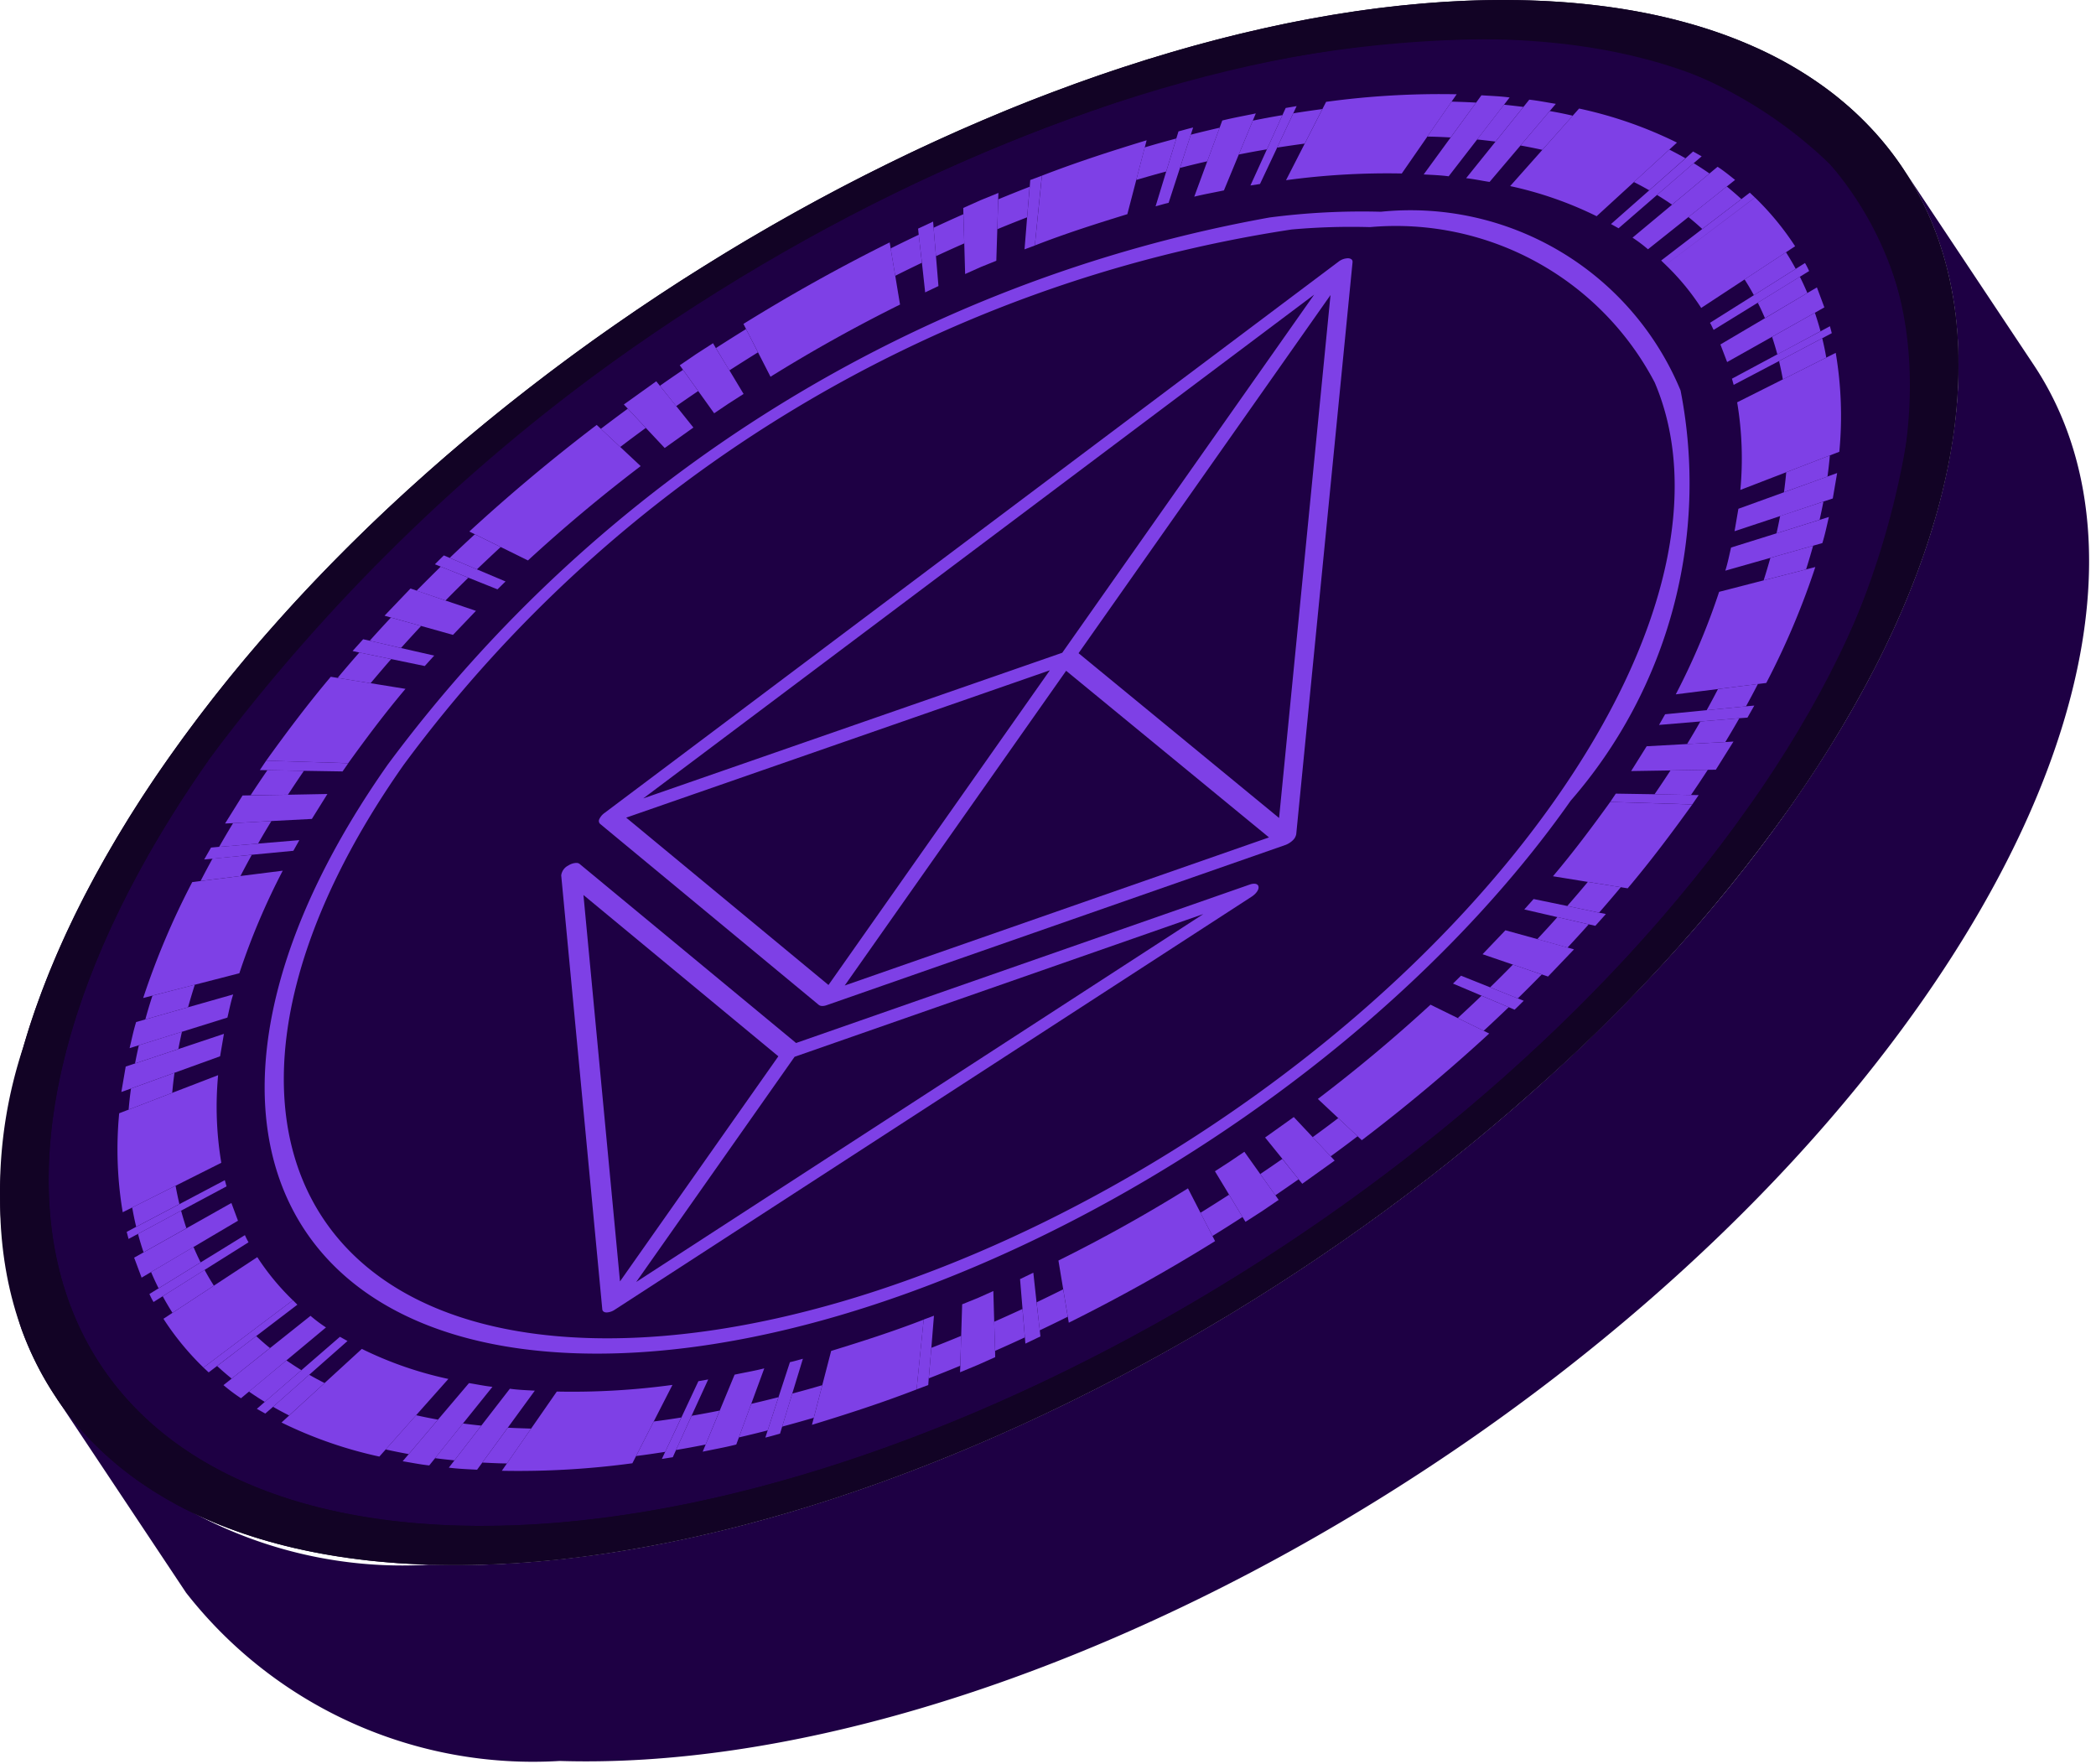 <svg width="202" height="170" fill="none" xmlns="http://www.w3.org/2000/svg"><path d="M183.414 16.256l12.587 18.914c9.541 14.336 6.509 36.76-10.935 61.56-29.239 41.565-88.06 74.302-131.123 72.98a42.46 42.46 0 01-20.014-3.666 42.386 42.386 0 01-16-12.553L5.341 134.577a42.398 42.398 0 0016 12.553 42.473 42.473 0 0020.015 3.665c43.063 1.323 101.884-31.415 131.123-72.98 17.444-24.799 20.475-47.223 10.935-61.559z" fill="#1E0044"/><path d="M147.403.039c43.063 1.323 54.309 36.215 25.074 77.777-29.24 41.564-88.06 74.303-131.123 72.979-43.068-1.321-54.317-36.211-25.078-77.775C45.513 31.459 104.335-1.283 147.404.039z" fill="#120325"/><path d="M144.754 3.806C103.774 2.548 48 33.59 20.18 73.14c-27.822 39.55-17.15 72.625 23.828 73.882 40.973 1.258 96.741-29.776 124.563-69.326 27.82-39.551 17.154-72.632-23.817-73.89z" fill="#1E0044"/><path d="M188.725 36.422c.015-.549.01-1.088.005-1.627-.002-.208.006-.42.002-.626l-.006-.31v-.076a35.127 35.127 0 00-.168-2.589l-.031-.293a14.703 14.703 0 00-.095-.797l-.024-.192-.019-.132c-.05-.36-.099-.716-.161-1.07l-.013-.063-.025-.132a31.7 31.7 0 00-.182-.978l-.024-.128a16.942 16.942 0 00-.188-.85l-.081-.37-.031-.124a20.8 20.8 0 00-.286-1.077 19.382 19.382 0 00-.305-1.015l-.075-.236-.051-.15a26.49 26.49 0 00-.274-.809l-.006-.006a8.392 8.392 0 00-.186-.498l-.212-.554-.144-.349a26.086 26.086 0 00-.367-.84l-.175-.374a14.77 14.77 0 00-.336-.709l-.163-.311-.325-.617-.167-.299-.045-.086-.174-.293-.249-.43v-.006l-.057-.087-.192-.311-.025-.044-.175-.274-.156-.237-.124-.198-.181-.268a30.395 30.395 0 00-2.625-3.318 36.313 36.313 0 00-1.82-1.836 35.526 35.526 0 00-.997-.884l-.612-.51c-.348-.287-.71-.567-1.084-.841a37.151 37.151 0 00-7.2-4.158 42.454 42.454 0 00-2.75-1.102 47.449 47.449 0 00-2.918-.951 59.487 59.487 0 00-2.038-.549 56.497 56.497 0 00-4.302-.89 58.433 58.433 0 00-2.262-.336 75.225 75.225 0 00-3.529-.373 88.382 88.382 0 00-3.697-.2 89.314 89.314 0 00-10.897.355h-.006c-2.251.2-4.526.48-6.826.84a93.64 93.64 0 00-2.837.48c-1.963.349-3.937.756-5.923 1.22a97.7 97.7 0 00-2.674.64c-.293.07-.592.15-.884.225-.731.187-1.459.386-2.189.585-.736.2-1.472.41-2.207.63-.673.198-1.352.404-2.026.61l-.187.055h-.013c-.673.212-1.346.43-2.019.654l-.187.056c-.742.236-1.484.485-2.226.74-.523.18-1.048.36-1.571.549-.692.242-1.383.49-2.069.752a152.27 152.27 0 00-5.287 2.042 233.48 233.48 0 00-4.452 1.886 215.36 215.36 0 00-4.457 2.023 221.207 221.207 0 00-3.678 1.787 191.637 191.637 0 00-10.317 5.514c-.917.524-1.826 1.059-2.737 1.595a180.23 180.23 0 00-3.765 2.302 160.605 160.605 0 00-3.435 2.18 214.39 214.39 0 00-5.044 3.397 191.361 191.361 0 00-7.318 5.33 216.727 216.727 0 00-3.966 3.105c-.647.523-1.296 1.052-1.945 1.587a187.842 187.842 0 00-5.691 4.892 175.553 175.553 0 00-12.294 12.107c-.548.597-1.09 1.202-1.627 1.806a144.646 144.646 0 00-10.374 13.034 114.108 114.108 0 00-7.93 12.94 90.553 90.553 0 00-2.668 5.553c-.198.46-.398.915-.585 1.37-.38.908-.738 1.81-1.072 2.707a77.4 77.4 0 00-.948 2.664 75.73 75.73 0 00-.817 2.634 43.899 43.899 0 00-.192 27.17 30.244 30.244 0 001.72 3.896c.262.499.542.99.83 1.475.254.417.516.834.79 1.246l.031.037.088.137c.143.212.287.423.443.629.299.417.61.821.935 1.226l.33.411.15.18c.211.249.423.498.648.741l.068.075c.207.23.418.46.636.684l.05.051.319.316.243.243.311.299c.243.236.493.461.742.684.231.212.474.418.717.623l.255.218c.25.205.505.411.767.61.212.162.418.324.636.48.18.136.368.273.555.404.661.467 1.347.915 2.05 1.338l.294.181.561.323.3.169.15.08c.122.077.25.148.38.212.348.193.703.38 1.065.554l.013.006c.28.138.56.281.848.411l.486.224c.305.137.617.275.928.405l.356.155c.268.113.536.218.81.324.418.161.842.324 1.273.473.392.144.785.274 1.19.404.417.138.842.275 1.272.399.736.218 1.49.423 2.263.616l.137.031c.231.062.462.118.691.169l.4.087c.292.068.591.13.885.192a54.695 54.695 0 003.647.636c.23.037.46.068.692.093a50.65 50.65 0 002.662.305c.437.043.872.074 1.315.112l.325.026c.468.031.94.054 1.42.08l.369.019c.418.019.835.037 1.252.05a95.86 95.86 0 0017.05-1.09c1.423-.212 2.843-.454 4.283-.722 1.44-.268 2.887-.56 4.34-.89a125.49 125.49 0 004.37-1.058 148.328 148.328 0 0011.065-3.331c1.484-.51 2.967-1.038 4.452-1.599a178.449 178.449 0 0015.591-6.717 190.16 190.16 0 008.803-4.563 145.58 145.58 0 002.188-1.219 205.663 205.663 0 004.319-2.527c.723-.423 1.44-.866 2.151-1.308a173.711 173.711 0 004.252-2.695h.006a194.386 194.386 0 004.183-2.807h.006a199.3 199.3 0 008.167-5.92h.006a161.767 161.767 0 003.952-3.106 94.609 94.609 0 001.953-1.587 185.747 185.747 0 005.691-4.893h.006a160.705 160.705 0 0024.287-26.945 114.168 114.168 0 007.93-12.941 88.947 88.947 0 002.668-5.553c.2-.461.4-.916.587-1.37a76.871 76.871 0 002.02-5.372c.292-.89.568-1.767.817-2.633a61.426 61.426 0 001.502-6.435c.403-2.311.643-4.648.717-6.992l.005-.1zm-20.153 41.276c-27.824 39.551-83.587 70.58-124.564 69.323-40.976-1.257-51.65-34.328-23.827-73.88a181.385 181.385 0 0185.445-62.594 113.924 113.924 0 0137.728-6.773c.468.006.936.02 1.403.031a43.042 43.042 0 0117.071 2.791 42.992 42.992 0 0114.586 9.285 32.54 32.54 0 017.281 26.916 80.329 80.329 0 01-15.123 34.901z" fill="#120325"/><path d="M140.526 9.812l-.636-.02-2.331 3.368.598.014c.554.018 1.103.042 1.646.074l2.456-3.361a80.563 80.563 0 00-1.733-.075zm4.42.28l-2.594 3.35c.605.061 1.191.13 1.777.204l2.687-3.342c-.617-.075-1.24-.15-1.87-.213zm4.407.61l-2.817 3.318c.717.13 1.415.267 2.106.423l2.931-3.293a40.06 40.06 0 00-2.22-.448zm-24.712.217l-1.558 3.306c.886-.137 1.777-.268 2.656-.386l1.702-3.33c-.929.125-1.865.261-2.8.41zm-3.902.704l-1.353 3.268c.904-.18 1.808-.35 2.712-.498l1.496-3.299c-.947.161-1.895.336-2.855.53zm-5.979 1.357l-.96 2.957-.081.242.337-.081a85.968 85.968 0 012.294-.553l1.191-3.237c-.923.212-1.85.436-2.781.672zm46.12 1.438l-3.416 3.125c.505.255.997.522 1.477.796l3.492-3.087a38.191 38.191 0 00-1.553-.834zm-50.041-.367l-.517.15-.816 3.142c.966-.285 1.926-.56 2.885-.815l.381-1.24.592-1.941c-.835.225-1.683.455-2.525.704zm52.385 1.674l-3.529 3.062c.499.306.979.617 1.447.94l3.609-3.006a29.545 29.545 0 00-1.527-.996zm3.192 2.247l-3.697 2.945c.462.373.911.759 1.334 1.15l3.772-2.88a30.604 30.604 0 00-1.409-1.215zm-70.215 1.24l-.087 2.88c.954-.397 1.914-.777 2.874-1.15l.243-2.945a155.14 155.14 0 00-3.03 1.214zm-3.353 1.431c-.96.423-1.918.859-2.874 1.306l.23 2.74c.905-.423 1.813-.834 2.725-1.233l-.081-2.813zm79.272 3.666l-3.99 2.62c.318.492.618 1.002.898 1.52l4.033-2.54a25.269 25.269 0 00-.941-1.6zm-83.574-1.687c-.904.43-1.808.866-2.711 1.32l.442 2.639c.854-.43 1.707-.847 2.568-1.258l-.3-2.7zm84.914 4.046l-4.058 2.502c.249.486.474.984.692 1.488l4.089-2.421a28.81 28.81 0 00-.723-1.57zm1.447 3.473l-4.127 2.322c.187.554.356 1.121.511 1.694l4.159-2.235a29.164 29.164 0 00-.543-1.781zm.71 2.46l-4.164 2.196c.137.58.262 1.17.368 1.768l4.183-2.104a25.643 25.643 0 00-.387-1.86zm-103.716-.89c-.972.603-1.945 1.212-2.905 1.835l1.296 2.153a199.99 199.99 0 012.756-1.742L71.9 31.71zm-6.072 3.932c-.748.505-1.496 1.015-2.231 1.538l1.57 1.962a155.37 155.37 0 012.12-1.457l-1.46-2.043zm-5.324 3.742c-.873.64-1.739 1.288-2.599 1.942l1.87 1.749c.816-.623 1.634-1.232 2.462-1.836l-1.733-1.855zm111.64 6.125c-.057.64-.131 1.283-.218 1.93l4.195-1.513c.094-.684.169-1.363.231-2.036l-4.208 1.62zm-.592 4.22c-.1.554-.219 1.108-.343 1.669l4.152-1.302c.136-.591.255-1.176.367-1.755l-4.176 1.388zm-.936 4.034a62.48 62.48 0 01-.647 2.165l4.089-1.051a75.01 75.01 0 00.679-2.284l-4.121 1.17zM45.762 51.492c-.818.753-1.62 1.506-2.42 2.272l2.619 1.108c.76-.722 1.52-1.444 2.294-2.154l-2.493-1.226zm-3.286 3.112c-.785.772-1.56 1.546-2.325 2.322l2.786.946c.724-.741 1.46-1.47 2.201-2.197l-2.662-1.07zm-4.8 4.91c-.691.742-1.371 1.483-2.045 2.236l3.017.697c.636-.71 1.285-1.42 1.94-2.123l-2.912-.81zm127.893 6.892c-.35.679-.711 1.356-1.092 2.041l3.791-.373a82.55 82.55 0 001.146-2.153l-3.845.485zM34.634 62.883a122.59 122.59 0 00-2.095 2.446l3.173.517a150.84 150.84 0 011.988-2.329l-3.066-.634zm129.238 6.647a81.24 81.24 0 01-1.284 2.179l3.69-.199c.462-.766.917-1.532 1.347-2.29l-3.753.31zm-2.879 4.719c-.5.766-1.011 1.532-1.541 2.303l3.517.062a117.72 117.72 0 001.62-2.428l-3.596.063zm-135.218-.026a103.69 103.69 0 00-1.627 2.422l3.603-.055c.5-.766 1.01-1.532 1.54-2.303l-3.516-.064zm-3.31 5.105a75.856 75.856 0 00-1.347 2.29l3.753-.317a89.6 89.6 0 011.285-2.172l-3.692.199zm130.561 5.665a112.68 112.68 0 01-1.984 2.32l3.068.642c.71-.815 1.409-1.632 2.095-2.452l-3.179-.51zm-132.55-2.241a120.74 120.74 0 00-1.146 2.154l3.845-.48c.35-.678.711-1.357 1.092-2.041l-3.79.367zm129.62 5.633c-.637.715-1.285 1.42-1.94 2.122l2.912.816c.691-.74 1.373-1.487 2.044-2.24l-3.016-.698zm-4.29 4.575c-.723.74-1.454 1.471-2.194 2.191l2.662 1.071c.785-.766 1.552-1.538 2.312-2.31l-2.78-.952zm-3.024 3a157.11 157.11 0 01-2.293 2.154l2.499 1.226c.81-.747 1.621-1.513 2.413-2.272l-2.619-1.108zm-128.09-.005c-.25.764-.48 1.53-.687 2.29l4.12-1.17c.2-.722.418-1.444.65-2.173l-4.084 1.053zm-1.31 4.78a45.655 45.655 0 00-.368 1.755l4.177-1.388c.1-.555.219-1.108.343-1.668l-4.152 1.301zm-.76 4.176a37.265 37.265 0 00-.225 2.029l4.201-1.618a35.24 35.24 0 01.22-1.93l-4.196 1.519zm116.352 2.844c-.816.623-1.639 1.235-2.468 1.837l1.732 1.849c.874-.635 1.74-1.28 2.6-1.936l-1.864-1.75zm-5.392 3.935c-.705.492-1.414.978-2.126 1.457l1.459 2.047c.748-.51 1.497-1.027 2.237-1.543l-1.57-1.961zm-5.131 3.448c-.91.585-1.833 1.171-2.756 1.743l1.154 2.235c.972-.597 1.938-1.208 2.899-1.831l-1.297-2.147zm-101.528-.864l-4.183 2.097c.112.629.236 1.251.386 1.861l4.165-2.191a31.836 31.836 0 01-.369-1.767zm.53 2.402l-4.152 2.235c.155.603.337 1.195.536 1.779l4.127-2.321a29.813 29.813 0 01-.511-1.693zm1.197 3.498l-4.09 2.415c.225.536.468 1.058.724 1.568l4.051-2.495a24.727 24.727 0 01-.685-1.488zm83.816 4.084c-.853.423-1.707.84-2.561 1.25l.299 2.702c.904-.429 1.804-.867 2.699-1.313l-.437-2.639zm-82.75-1.874l-4.034 2.539c.294.542.61 1.077.941 1.6l3.99-2.62a23.193 23.193 0 01-.897-1.519zm78.823 3.766c-.903.417-1.811.827-2.724 1.232l.081 2.807c.96-.423 1.92-.859 2.874-1.3l-.23-2.739zm-8.783 3.746l-.244 2.939c1.01-.392 2.02-.797 3.03-1.214l.094-2.882c-.96.398-1.92.784-2.88 1.157zm-65.065-1.133l-3.766 2.883c.449.417.917.822 1.403 1.213l3.69-2.943a26.249 26.249 0 01-1.327-1.153zm2.91 2.342l-3.61 3.005a29.36 29.36 0 001.53.997l3.527-3.057a34.123 34.123 0 01-1.446-.945zm48.751 3.199l-.973 3.186c1.016-.273 2.033-.559 3.049-.858l.816-3.137c-.972.286-1.926.553-2.892.809zm-46.55-1.812l-3.49 3.087c.505.287 1.022.567 1.552.834l3.416-3.124a32.896 32.896 0 01-1.477-.797zm42.598 2.802l-1.19 3.236a115.21 115.21 0 002.774-.678l1.04-3.2c-.879.225-1.751.436-2.624.642zm-5.748 1.151l-1.502 3.299c.94-.162 1.9-.336 2.855-.529l1.352-3.274c-.903.181-1.807.348-2.705.504zm-3.647.548l-1.702 3.33a89.747 89.747 0 002.806-.404l1.552-3.312c-.886.144-1.777.274-2.656.386zm-22.904-.603l-2.93 3.298c.723.162 1.465.311 2.22.448l2.817-3.323a43.31 43.31 0 01-2.106-.423zm4.513.796l-2.686 3.342c.617.082 1.234.15 1.87.212l2.587-3.349a50.619 50.619 0 01-1.771-.205zm5.979.473c-.56-.019-1.11-.037-1.652-.068l-2.456 3.36c.573.031 1.153.057 1.739.076l.63.012 2.331-3.361-.592-.019zM161.963 37.63a28.145 28.145 0 00-11.587-13.39 28.209 28.209 0 00-17.302-3.833 68.76 68.76 0 00-10.722.553 135.622 135.622 0 00-84.97 52.71c-21.34 30.327-13.136 55.792 18.302 56.756 31.426.965 74.348-22.925 95.687-53.257a46.571 46.571 0 0010.592-39.539zm-12.119 39.488c-20.759 29.518-62.54 52.773-93.119 51.833-30.59-.94-38.582-25.72-17.823-55.238 20.55-27.839 51.326-46.395 85.569-51.595a64.787 64.787 0 017.562-.23 28.187 28.187 0 0115.991 3.332 28.136 28.136 0 0111.446 11.638c4.338 10.147 1.439 24.531-9.626 40.26z" fill="#7E40E6"/><path d="M163.094 77.528l-.746-.024-3.485-.106-3.676-.114c-1.728 2.394-3.516 4.793-5.521 7.164l3.365.544 3.175.512.662.107c2.257-2.675 4.279-5.378 6.226-8.083zM147.8 86.643l-.898 1.004 3.196.741 3.016.693.635.144 1.017-1.136-.658-.131-3.064-.645-3.244-.67zm-2.717 3.012l-2.202 2.307 2.932 1.004 2.777.944.599.203 2.502-2.617-.623-.18-2.908-.812-3.077-.849zm-20.395 17.999l-2.765 1.972 1.664 2.055 1.568 1.972.347.431 3.124-2.235-.383-.407-1.736-1.852-1.819-1.936zM119.925 111l-1.412.956-1.425.921 1.365 2.259 1.293 2.151.287.466 1.616-1.04 1.58-1.075-.311-.443-1.461-2.043-1.532-2.152zm20.882-16.97c-.266.256-.51.512-.778.76l2.756 1.168 2.618 1.11.567.24c.298-.282.581-.572.878-.86l-.57-.228-2.663-1.066-2.808-1.123zm-41.221 28.623l-1.28.621.239 2.868.227 2.749.048.598 1.449-.693-.06-.586-.312-2.701-.31-2.856zm-3.853 1.769l-1.496.669-1.509.609-.095 3.036-.084 2.88-.024.634 1.7-.705 1.687-.753-.012-.598-.084-2.808-.083-2.964zM90.01 126.8l-.993.371-.682 6.728 1.125-.418.047-.645.252-2.94.251-3.096zm47.855-29.976a151.214 151.214 0 01-10.858 9.085l1.967 1.846 1.865 1.753.402.377a171.713 171.713 0 0012.281-10.282l-.534-.262-2.495-1.225-2.628-1.292zm-23.377 17.703a148.946 148.946 0 01-12.483 6.956l.462 2.775.44 2.638.096.578c4.769-2.37 9.49-4.997 14.098-7.863l-.252-.492-1.152-2.241-1.209-2.351z" fill="#7E40E6"/><path d="M89.02 127.177c-2.994 1.161-5.968 2.11-8.918 3.017l-.857 3.299-.815 3.138-.179.686c3.331-1.02 6.7-2.102 10.084-3.412l.684-6.728zm-11.642 3.772c-.416.113-.835.238-1.25.329l-1.102 3.375-1.042 3.202-.225.69c.46-.103.936-.248 1.416-.379l.206-.677.971-3.182 1.026-3.358zm-3.722.926c-.97.247-1.903.399-2.86.606l-1.434 3.462-1.355 3.272-.287.69c1.081-.23 2.143-.413 3.237-.691l.253-.686 1.19-3.237 1.256-3.416zm-24.52 1.963l-2.748 3.553-2.59 3.351-.542.7c.874.116 1.804.151 2.724.2l.506-.692 2.453-3.361 2.603-3.566c-.81-.045-1.634-.077-2.406-.185zm-3.939-.543l-2.987 3.52-2.815 3.319-.588.692c.852.138 1.68.309 2.56.404l.566-.702 2.683-3.34 2.842-3.533c-.78-.086-1.505-.24-2.261-.36zm23.055-.352l-.945.167-1.64 3.502-1.556 3.299-.324.693 1.054-.168.311-.693 1.496-3.298 1.604-3.502zm-35.492-4.111l-3.71 3.215-3.531 3.059-.766.67.814.454.742-.646 3.495-3.095 3.686-3.251-.73-.406zm-2.834-2.021l-3.9 3.106-3.698 2.942-.791.631c.536.456 1.1.878 1.688 1.265l.771-.643 3.61-3.009 3.81-3.173a14.13 14.13 0 01-1.49-1.119zm-1.699-1.505l-3.998 3.012-3.794 2.856-.826.622.502.466.814-.621 3.77-2.881 3.963-3.023-.431-.431zm36.58 8.162a71.35 71.35 0 01-11.144.641l-2.475 3.567-2.336 3.365-.488.703a81.915 81.915 0 0012.58-.723l.357-.697 1.702-3.33 1.804-3.526zm-29.936-3.47l-3.59 3.291-3.412 3.127-.738.677a41.168 41.168 0 009.43 3.283l.614-.691 2.93-3.296 3.106-3.495a35.898 35.898 0 01-8.34-2.896z" fill="#7E40E6"/><path d="M24.797 121.156l-4.182 2.747-3.988 2.617-.876.575a26.631 26.631 0 003.86 4.701l.822-.618 3.793-2.858 3.998-3.01a23.811 23.811 0 01-3.427-4.154zm-1.194-2.122l-4.265 2.628-4.054 2.499-.883.544c.114.267.246.526.396.774l.886-.557 4.035-2.536 4.233-2.662a7.21 7.21 0 01-.348-.69zm-1.303-3.098l-4.332 2.438-4.13 2.319-.91.513.719 1.925.91-.538 4.093-2.414 4.285-2.534-.634-1.709zm-.718-16.301l-4.393 1.47-4.177 1.386-.898.299-.419 2.45.934-.335 4.19-1.518 4.392-1.589.371-2.163zm.889-3.797l-4.342 1.234-4.122 1.172-.888.253c-.267.858-.426 1.677-.63 2.517l.894-.28 4.152-1.298 4.382-1.37c.177-.743.314-1.466.554-2.228zm-.806 17.899l-4.368 2.307-4.166 2.187-.921.49.179.681.91-.49 4.153-2.235 4.381-2.342-.168-.598zm7.182-32.77l-3.973.334-3.759.311-.778.072-.658 1.147.802-.072 3.782-.382 4.01-.383.574-1.027zm2.706-4.447l-3.807.072-3.59.06-.779.012-1.687 2.701.778-.036 3.686-.203 3.902-.203 1.497-2.402zm2.013-2.963l-3.675-.12-3.495-.107-.742-.024-.61.908.73.012 3.519.06 3.722.06.55-.79zm-12.545 30.061l-4.42 1.702-4.204 1.619-.91.351a36.569 36.569 0 00.34 9.539l.915-.457 4.183-2.1 4.403-2.21a32.69 32.69 0 01-.307-8.444zm6.229-19.707l-4.071.513-3.847.484-.803.102a74.114 74.114 0 00-4.73 11.172l.892-.23 4.085-1.05 4.29-1.105a66.554 66.554 0 014.184-9.886z" fill="#7E40E6"/><path d="M31.877 65.224c-2.255 2.675-4.278 5.378-6.225 8.084l.745.023 3.487.106 3.675.114c1.733-2.401 3.52-4.799 5.52-7.164l-3.364-.544-3.175-.512-.663-.107zm3.121-3.618l-1.017 1.135.646.143 3.077.634 3.231.67.91-1.005-3.196-.729-3.016-.705-.635-.143zm4.564-4.889l-2.502 2.618.622.179 2.909.813 3.064.86 2.214-2.318-2.932-.992-2.777-.957-.598-.203zm23.685-19.971l-3.124 2.235.383.407 1.736 1.852 1.819 1.936 2.765-1.972-1.652-2.067-1.58-1.96-.347-.43zm5.472-3.669l-1.616 1.04-1.592 1.088.323.442 1.46 2.044 1.533 2.139 1.4-.944 1.436-.92-1.364-2.271-1.305-2.14-.275-.478zM42.777 53.528c-.298.282-.58.57-.865.853l.565.226 2.663 1.067 2.804 1.123c.262-.248.507-.504.78-.758l-2.758-1.166-2.622-1.106-.567-.24zm47.151-32.174l-1.448.68.06.586.311 2.701.311 2.857 1.281-.61-.24-2.88-.227-2.737-.048-.598zm6.294-2.761l-1.7.693-1.687.753.012.61.084 2.808.083 2.952 1.496-.67 1.509-.61.095-3.035.084-2.88.024-.621zm4.191-1.663l-1.125.42-.047.645-.252 2.94-.251 3.095.993-.37.311-3.12.3-2.976.071-.633zM57.507 40.95A171.966 171.966 0 0045.23 51.225l.534.263 2.492 1.229 2.626 1.294a151.689 151.689 0 0110.862-9.091l-1.968-1.843-1.868-1.751-.402-.376zm28.235-17.589a170.965 170.965 0 00-14.094 7.856l.254.494 1.15 2.244 1.205 2.353a148.675 148.675 0 0112.483-6.956l-.461-2.774-.441-2.64-.096-.577z" fill="#7E40E6"/><path d="M110.505 13.518c-3.338 1.02-6.695 2.095-10.09 3.412l-.066.64-.302 2.964-.317 3.124c2.998-1.168 5.966-2.11 8.916-3.017l.861-3.3.82-3.14.178-.683zm4.482-1.228c-.461.104-.936.248-1.411.372l-.209.684-.974 3.183-1.026 3.357c.417-.113.839-.245 1.256-.336l1.096-3.368 1.043-3.2.225-.691zm6.04-1.36c-1.081.23-2.143.413-3.232.684l-.255.693-1.191 3.237-1.253 3.41c.966-.24 1.903-.4 2.86-.605l1.43-3.457 1.355-3.272.286-.69zm21.744-1.745l-.509.7-2.454 3.361-2.603 3.566c.808.045 1.633.077 2.41.178l2.743-3.547 2.592-3.35.539-.7c-.872-.116-1.802-.151-2.718-.208zm4.611.42l-.564.702-2.686 3.34-2.836 3.526c.781.086 1.5.247 2.261.36l2.981-3.513 2.818-3.32.585-.691c-.851-.137-1.679-.308-2.559-.404zm-22.42.621l-1.054.18-.311.68-1.496 3.3-1.592 3.49.922-.144 1.651-3.502 1.556-3.31.324-.694zm38.209 4.374l-.73.658-3.495 3.084-3.687 3.25.73.407 3.711-3.215 3.531-3.06.766-.657-.826-.466zm2.358 1.473l-.776.647-3.61 3.01-3.809 3.174c.52.341 1.018.715 1.489 1.12l3.901-3.107 3.697-2.945.797-.634c-.551-.433-1.085-.879-1.689-1.265zm3.11 2.496l-.814.621-3.77 2.88-3.962 3.036.431.418 8.606-6.49-.491-.465zm-28.253-9.484a80.917 80.917 0 00-12.583.73l-.357.697-1.704 3.33-1.803 3.525a72.187 72.187 0 0111.156-.647l2.467-3.56 2.333-3.366.491-.709zm11.798 1.375l-.613.69-2.93 3.296-3.1 3.488a35.877 35.877 0 018.333 2.903l3.592-3.291 3.412-3.128.738-.675a40.366 40.366 0 00-9.432-3.283zm16.954 8.58l-8.613 6.486a23.33 23.33 0 013.427 4.151l4.183-2.747 3.989-2.62.879-.577a26.993 26.993 0 00-3.865-4.693zm4.818 6.309l-.889.559-4.036 2.54-4.234 2.662c.138.213.231.458.352.684l4.26-2.624 4.056-2.5.887-.547a7.547 7.547 0 00-.396-.774zm1.148 2.351l-.922.537-4.082 2.426-4.297 2.534.647 1.697 4.333-2.438 4.129-2.319.91-.514-.718-1.924zm1.948 17.89l-.934.335-4.189 1.518-4.393 1.59-.371 2.163 4.393-1.459 4.165-1.398.91-.299.419-2.45zm-.795 4.231l-.889.279-4.155 1.299-4.382 1.37c-.178.743-.313 1.466-.555 2.228l4.344-1.234 4.122-1.173.887-.252c.266-.858.431-1.684.628-2.517zm.101-18.381l-.91.49-4.165 2.223-4.369 2.343.167.597 4.369-2.294 4.166-2.2.921-.49-.179-.669zM169.069 68l-.802.07-3.782.371-4.01.395-.586 1.028 3.986-.335 3.746-.31.79-.06.658-1.16zm-2.007 3.466l-.778.047-3.686.192-3.902.215-1.497 2.39 3.795-.06 3.603-.06.766-.012 1.699-2.712zm-3.356 5.162l-.742-.012-3.519-.071-3.723-.06-.538.8 3.674.108 3.484.108.754.024.61-.897zm13.211-42.622l-.91.456-4.187 2.101-4.403 2.21c.467 2.79.571 5.628.307 8.444l4.422-1.706 4.205-1.62.912-.353a36.455 36.455 0 00-.346-9.532zm-1.967 20.641l-.893.23-4.087 1.054-4.291 1.107a66.421 66.421 0 01-4.178 9.879l4.07-.512 3.847-.485.804-.1a74.586 74.586 0 004.728-11.173zm-44.604-29.491c-.037-.168-.206-.256-.431-.268l-.086.006a1.543 1.543 0 00-.829.324L58.255 78.352c-.211.15-.38.35-.492.584a.387.387 0 00.074.467l21.085 17.454a.55.55 0 00.305.093c.142.002.283-.02.417-.068l44.238-15.45c.261-.098.501-.249.703-.442.173-.156.291-.363.338-.591l5.429-55.144-.006-.099zm-3.697 3.243l-24.276 34.51-40.378 14.035 64.654-48.545zm-66.3 50.4L101.178 64.6 79.844 94.927 60.35 78.8zm21.06 16.178l21.339-30.332 19.55 16.059-40.89 14.273zm41.861-16.146l-19.325-15.88 24.281-34.515-4.956 50.395z" fill="#7E40E6"/><path d="M120.884 85.168a1.23 1.23 0 00-.425.074l-43.738 15.275-20.865-17.26a.488.488 0 00-.3-.094c-.28.008-.551.094-.785.249a1.242 1.242 0 00-.685.952l3.958 41.805c.013.192.163.311.406.317.295-.01.581-.108.822-.28l61.369-39.8c.424-.28.698-.672.648-.953-.026-.18-.181-.28-.405-.285zM56.23 86.255L75.013 101.8l-15.261 21.693-3.522-37.236zm5.086 37.292l15.261-21.699 39.393-13.757-54.654 35.456z" fill="#7E40E6"/></svg>